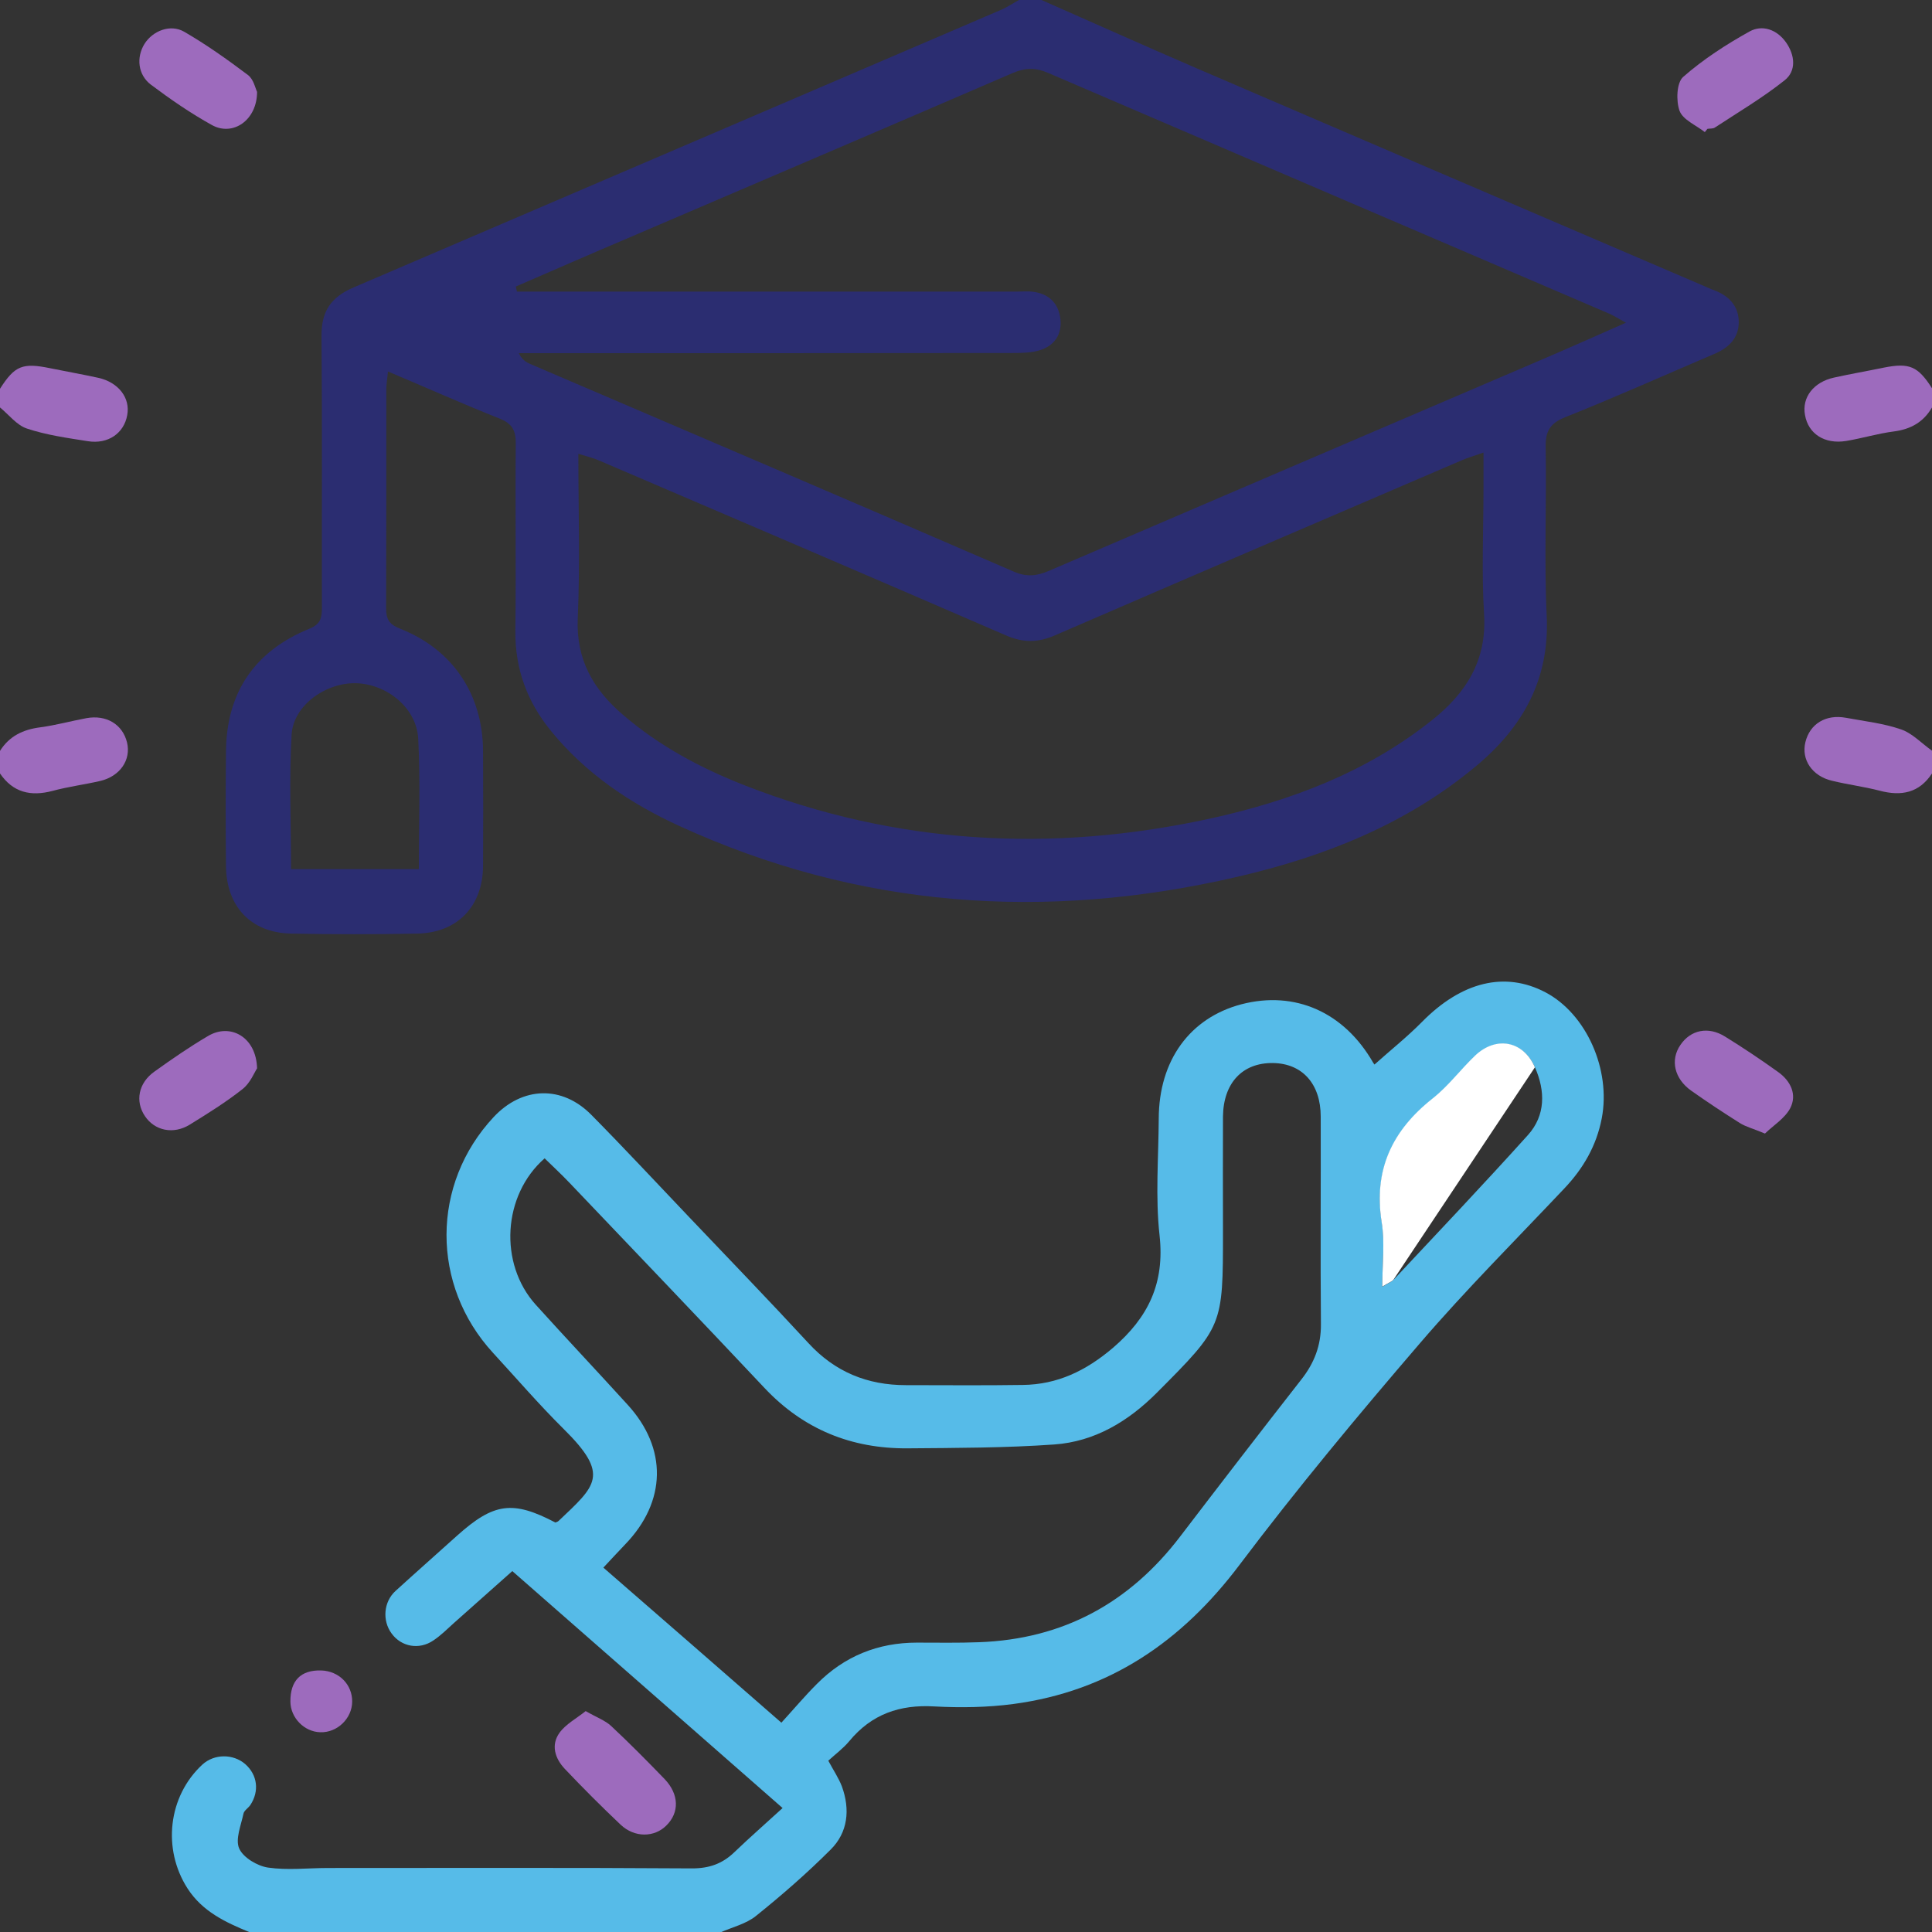 <?xml version="1.0" encoding="utf-8"?>
<!-- Generator: Adobe Illustrator 24.0.1, SVG Export Plug-In . SVG Version: 6.00 Build 0)  -->
<svg version="1.1" id="Layer_1" xmlns="http://www.w3.org/2000/svg" xmlns:xlink="http://www.w3.org/1999/xlink" x="0px" y="0px"
	 viewBox="0 0 95.07 95.07" style="enable-background:new 0 0 95.07 95.07;" xml:space="preserve">
<rect x="0" y="0" width="95.07" height="95.07" fill="#333333" stroke="none"/>
<style type="text/css">
	.st0{fill:#2B2D71;}
	.st1{fill:#56BBE8;}
	.st2{fill:#9D6BBD;}
	.st3{fill:#FFFFFF;}
</style>
<g>
	<path class="st0" d="M51.25,0c2.54,1.12,5.06,2.25,7.61,3.35c8.34,3.59,16.69,7.16,25.03,10.74c0.14,0.06,0.28,0.13,0.43,0.18
		c0.73,0.27,1.23,0.76,1.24,1.56c0.01,0.81-0.5,1.29-1.21,1.59c-2.44,1.04-4.87,2.13-7.33,3.11c-0.77,0.31-0.98,0.71-0.96,1.51
		c0.05,2.75-0.08,5.51,0.05,8.26c0.15,3.14-1.18,5.49-3.49,7.41c-3.43,2.86-7.47,4.45-11.75,5.44c-9.42,2.18-18.6,1.55-27.45-2.51
		c-2.4-1.1-4.59-2.57-6.29-4.65c-1.18-1.44-1.79-3.06-1.77-4.95c0.04-3.06-0.01-6.13,0.02-9.19c0.01-0.64-0.16-1-0.79-1.25
		c-1.81-0.72-3.58-1.51-5.5-2.32c-0.03,0.35-0.08,0.61-0.08,0.86c0,3.59,0,7.18-0.01,10.77c0,0.53,0.12,0.8,0.67,1.02
		c2.61,1.02,4.09,3.24,4.1,6.04c0.01,1.89,0.01,3.77,0,5.66c-0.02,1.97-1.26,3.27-3.23,3.31c-2.07,0.04-4.15,0.04-6.22,0
		c-1.97-0.04-3.18-1.33-3.2-3.32c-0.02-1.89-0.02-3.77,0-5.66c0.03-2.91,1.43-4.93,4.1-6.02c0.57-0.23,0.62-0.55,0.62-1.04
		c-0.01-4.45,0.02-8.91-0.02-13.36c-0.01-1.22,0.46-1.92,1.59-2.4C28.04,9.59,38.65,5.03,49.27,0.48c0.3-0.13,0.58-0.32,0.87-0.48
		C50.51,0,50.88,0,51.25,0z M25.38,14.1c0.02,0.08,0.04,0.17,0.06,0.25c0.34,0,0.67,0,1.01,0c7.86,0,15.71,0,23.57,0
		c0.28,0,0.56-0.03,0.83,0.01c0.77,0.1,1.24,0.57,1.33,1.33c0.09,0.77-0.3,1.33-1.03,1.55c-0.4,0.12-0.85,0.13-1.28,0.13
		c-7.76,0.01-15.53,0.01-23.29,0.01c-0.35,0-0.7,0-1.05,0c0.16,0.32,0.35,0.44,0.56,0.53c7.94,3.4,15.88,6.79,23.8,10.22
		c0.64,0.28,1.15,0.21,1.75-0.05c8.1-3.48,16.21-6.95,24.31-10.42c1.31-0.56,2.61-1.14,4.06-1.78c-0.38-0.21-0.59-0.34-0.81-0.44
		C70,11.49,60.79,7.55,51.58,3.59c-0.62-0.27-1.12-0.26-1.74,0c-6.32,2.73-12.65,5.43-18.97,8.14
		C29.03,12.51,27.21,13.31,25.38,14.1z M73,22.27c-0.45,0.16-0.77,0.25-1.07,0.38c-6.68,2.87-13.36,5.73-20.03,8.62
		c-0.83,0.36-1.56,0.36-2.39,0c-6.67-2.89-13.35-5.75-20.03-8.61c-0.3-0.13-0.61-0.2-1.02-0.33c0,2.78,0.09,5.44-0.03,8.09
		c-0.09,2.03,0.76,3.5,2.22,4.75c1.78,1.53,3.81,2.62,5.98,3.47c7.47,2.92,15.13,3.34,22.92,1.64c3.97-0.87,7.73-2.29,10.95-4.87
		c1.65-1.32,2.66-2.91,2.53-5.16C72.9,28.17,73,26.09,73,24.02C73,23.48,73,22.93,73,22.27z M20.61,42.77
		c0-2.18,0.08-4.31-0.03-6.42c-0.08-1.5-1.51-2.67-3.03-2.73c-1.5-0.05-3.11,1.08-3.2,2.52c-0.13,2.17-0.03,4.36-0.03,6.63
		C16.43,42.77,18.48,42.77,20.61,42.77z"/>
	<path class="st1" d="M12.26,95.07c-1.17-0.48-2.3-1.01-3.03-2.14c-1.25-1.94-0.96-4.54,0.73-6.1c0.58-0.53,1.51-0.54,2.11-0.02
		c0.6,0.53,0.7,1.33,0.25,2.01c-0.1,0.15-0.31,0.27-0.34,0.43c-0.12,0.57-0.41,1.26-0.21,1.71c0.2,0.45,0.89,0.86,1.42,0.94
		c0.97,0.14,1.97,0.02,2.96,0.02c5.97,0,11.94-0.02,17.91,0.02c0.84,0,1.49-0.23,2.08-0.8c0.75-0.72,1.54-1.41,2.37-2.17
		c-4.43-3.89-8.82-7.73-13.3-11.66c-0.97,0.86-1.93,1.72-2.89,2.57c-0.32,0.29-0.63,0.6-0.99,0.84c-0.7,0.48-1.58,0.32-2.06-0.34
		c-0.47-0.64-0.39-1.56,0.19-2.09c1.01-0.92,2.03-1.82,3.04-2.73c1.8-1.61,2.73-1.74,4.83-0.64c0.05-0.02,0.12-0.04,0.16-0.08
		c1.83-1.74,2.55-2.25,0.24-4.53c-1.21-1.2-2.32-2.49-3.47-3.74c-3.06-3.33-3.05-8.3,0.03-11.6c1.41-1.51,3.37-1.58,4.82-0.1
		c1.63,1.65,3.21,3.35,4.81,5.03c1.96,2.06,3.94,4.11,5.87,6.2c1.3,1.41,2.89,2.06,4.79,2.06c1.92,0,3.84,0.02,5.75-0.01
		c1.71-0.02,3.11-0.7,4.43-1.82c1.75-1.5,2.56-3.19,2.3-5.54c-0.21-1.89-0.05-3.83-0.04-5.75c0.01-2.86,1.53-4.95,4.06-5.62
		c2.64-0.69,5.06,0.38,6.49,2.87c0.04,0.07,0.11,0.14,0.07,0.09c0.78-0.7,1.6-1.35,2.33-2.09c1.95-1.98,4.08-2.51,6.08-1.46
		c2.01,1.06,3.23,3.8,2.77,6.2c-0.26,1.35-0.91,2.47-1.85,3.46c-2.38,2.52-4.83,4.97-7.09,7.6c-3.06,3.56-6.07,7.18-8.89,10.92
		c-2.85,3.78-6.41,6.21-11.12,6.84c-1.28,0.17-2.6,0.19-3.89,0.12c-1.71-0.1-3.09,0.38-4.19,1.71c-0.29,0.35-0.67,0.63-1.03,0.96
		c0.25,0.47,0.51,0.85,0.67,1.27c0.41,1.13,0.3,2.26-0.56,3.11c-1.16,1.16-2.4,2.24-3.67,3.26c-0.48,0.39-1.16,0.55-1.75,0.81
		C27.73,95.07,19.99,95.07,12.26,95.07z M38.45,84.77c0.62-0.68,1.16-1.32,1.75-1.91c1.35-1.36,3-2.03,4.92-2.03
		c1.02,0,2.04,0.02,3.06-0.02c4.13-0.15,7.4-1.93,9.9-5.21c1.97-2.58,3.95-5.15,5.95-7.71c0.64-0.81,0.98-1.68,0.97-2.73
		c-0.03-3.4,0-6.81-0.01-10.21c0-1.62-0.91-2.62-2.35-2.64c-1.5-0.02-2.44,0.98-2.46,2.63c-0.01,1.89,0,3.77,0,5.66
		c0,4.67,0,4.67-3.27,7.95c-1.4,1.4-3.05,2.39-5.03,2.53c-2.4,0.17-4.82,0.17-7.22,0.19c-2.76,0.02-5.12-0.93-7.04-2.97
		c-3.18-3.38-6.39-6.73-9.59-10.09c-0.4-0.42-0.82-0.81-1.23-1.21c-2.07,1.81-2.26,5.18-0.44,7.2c1.49,1.65,3.02,3.27,4.52,4.92
		c1.97,2.15,1.92,4.77-0.12,6.88c-0.35,0.36-0.69,0.74-1.07,1.14C32.61,79.67,35.42,82.13,38.45,84.77z M68.02,63.32
		c0.31-0.19,0.45-0.24,0.55-0.34c2.22-2.37,4.45-4.72,6.62-7.13c0.87-0.97,0.85-2.17,0.35-3.31c-0.57-1.31-1.91-1.56-2.95-0.57
		c-0.71,0.68-1.32,1.5-2.08,2.1c-2,1.58-2.92,3.52-2.51,6.1C68.15,61.14,68.02,62.16,68.02,63.32z"/>
	<path class="st2" d="M0,19.13c0.73-1.14,1.11-1.29,2.47-1.01c0.79,0.16,1.58,0.3,2.36,0.47c1,0.22,1.59,0.99,1.43,1.84
		c-0.16,0.89-0.94,1.44-1.94,1.28c-1.01-0.16-2.03-0.3-2.99-0.62c-0.5-0.16-0.89-0.68-1.33-1.04C0,19.74,0,19.43,0,19.13z"/>
	<path class="st2" d="M95.07,20.05c-0.42,0.72-1.04,1.07-1.87,1.18c-0.79,0.1-1.57,0.34-2.36,0.47c-1.05,0.17-1.86-0.35-2.02-1.28
		c-0.16-0.86,0.42-1.62,1.43-1.84c0.81-0.18,1.63-0.32,2.45-0.49c1.26-0.25,1.68-0.07,2.38,1.03
		C95.07,19.43,95.07,19.74,95.07,20.05z"/>
	<path class="st2" d="M0,36.95c0.46-0.73,1.13-1.05,1.98-1.16c0.76-0.1,1.51-0.31,2.27-0.45c0.98-0.18,1.78,0.3,2,1.19
		c0.21,0.86-0.34,1.67-1.32,1.9c-0.78,0.18-1.58,0.28-2.35,0.49C1.51,39.2,0.64,39,0,38.06C0,37.69,0,37.32,0,36.95z"/>
	<path class="st2" d="M95.07,38.06c-0.63,0.96-1.51,1.13-2.57,0.85c-0.77-0.2-1.57-0.3-2.35-0.49c-0.98-0.23-1.52-1.04-1.31-1.9
		c0.22-0.9,1-1.38,1.99-1.2c0.91,0.17,1.84,0.27,2.71,0.57c0.56,0.19,1.02,0.69,1.53,1.05C95.07,37.32,95.07,37.69,95.07,38.06z"/>
	<path class="st2" d="M28.82,84.2c0.54,0.31,0.96,0.46,1.25,0.73c0.9,0.84,1.77,1.72,2.63,2.61c0.72,0.75,0.74,1.65,0.09,2.29
		c-0.59,0.59-1.56,0.61-2.25-0.04c-0.94-0.89-1.86-1.81-2.75-2.75c-0.48-0.51-0.69-1.17-0.26-1.77
		C27.84,84.84,28.37,84.56,28.82,84.2z"/>
	<path class="st2" d="M86.85,55.78c-0.57-0.24-0.94-0.33-1.24-0.52c-0.81-0.51-1.61-1.04-2.39-1.59c-0.83-0.59-1.04-1.51-0.53-2.25
		c0.5-0.74,1.37-0.93,2.2-0.41c0.89,0.55,1.77,1.14,2.62,1.75c0.61,0.44,0.93,1.11,0.58,1.78C87.82,55.04,87.25,55.39,86.85,55.78z"
		/>
	<path class="st2" d="M12.65,52.57c-0.13,0.2-0.33,0.71-0.7,1.01c-0.82,0.65-1.72,1.21-2.61,1.76c-0.81,0.5-1.73,0.3-2.21-0.42
		c-0.49-0.73-0.32-1.63,0.47-2.19c0.85-0.61,1.72-1.21,2.62-1.74C11.32,50.32,12.61,51.02,12.65,52.57z"/>
	<path class="st2" d="M83.89,6.5c-0.43-0.34-1.07-0.6-1.24-1.04c-0.18-0.49-0.15-1.38,0.17-1.67c0.99-0.87,2.12-1.6,3.27-2.24
		c0.63-0.35,1.35-0.1,1.8,0.54c0.44,0.63,0.51,1.4-0.07,1.86c-1.08,0.86-2.28,1.57-3.44,2.33c-0.09,0.06-0.24,0.04-0.36,0.06
		C83.98,6.39,83.94,6.44,83.89,6.5z"/>
	<path class="st2" d="M12.65,4.52c0,1.39-1.18,2.2-2.21,1.64C9.39,5.58,8.39,4.89,7.43,4.17C6.78,3.68,6.7,2.82,7.11,2.16
		c0.4-0.64,1.27-0.99,1.95-0.6c1.09,0.63,2.13,1.37,3.14,2.13C12.48,3.9,12.57,4.36,12.65,4.52z"/>
	<path class="st2" d="M17.33,83.74c-0.01,0.83-0.74,1.53-1.57,1.5c-0.79-0.02-1.46-0.71-1.47-1.5c-0.01-1.04,0.51-1.57,1.52-1.54
		C16.68,82.23,17.34,82.89,17.33,83.74z"/>
	<path class="st3" d="M68.57,62.97c-0.09,0.1-0.24,0.15-0.55,0.34c0-1.16,0.13-2.18-0.03-3.16c-0.41-2.58,0.51-4.52,2.51-6.1
		c0.77-0.61,1.37-1.42,2.08-2.1c1.04-0.99,2.38-0.74,2.95,0.57"/>
</g>
</svg>
